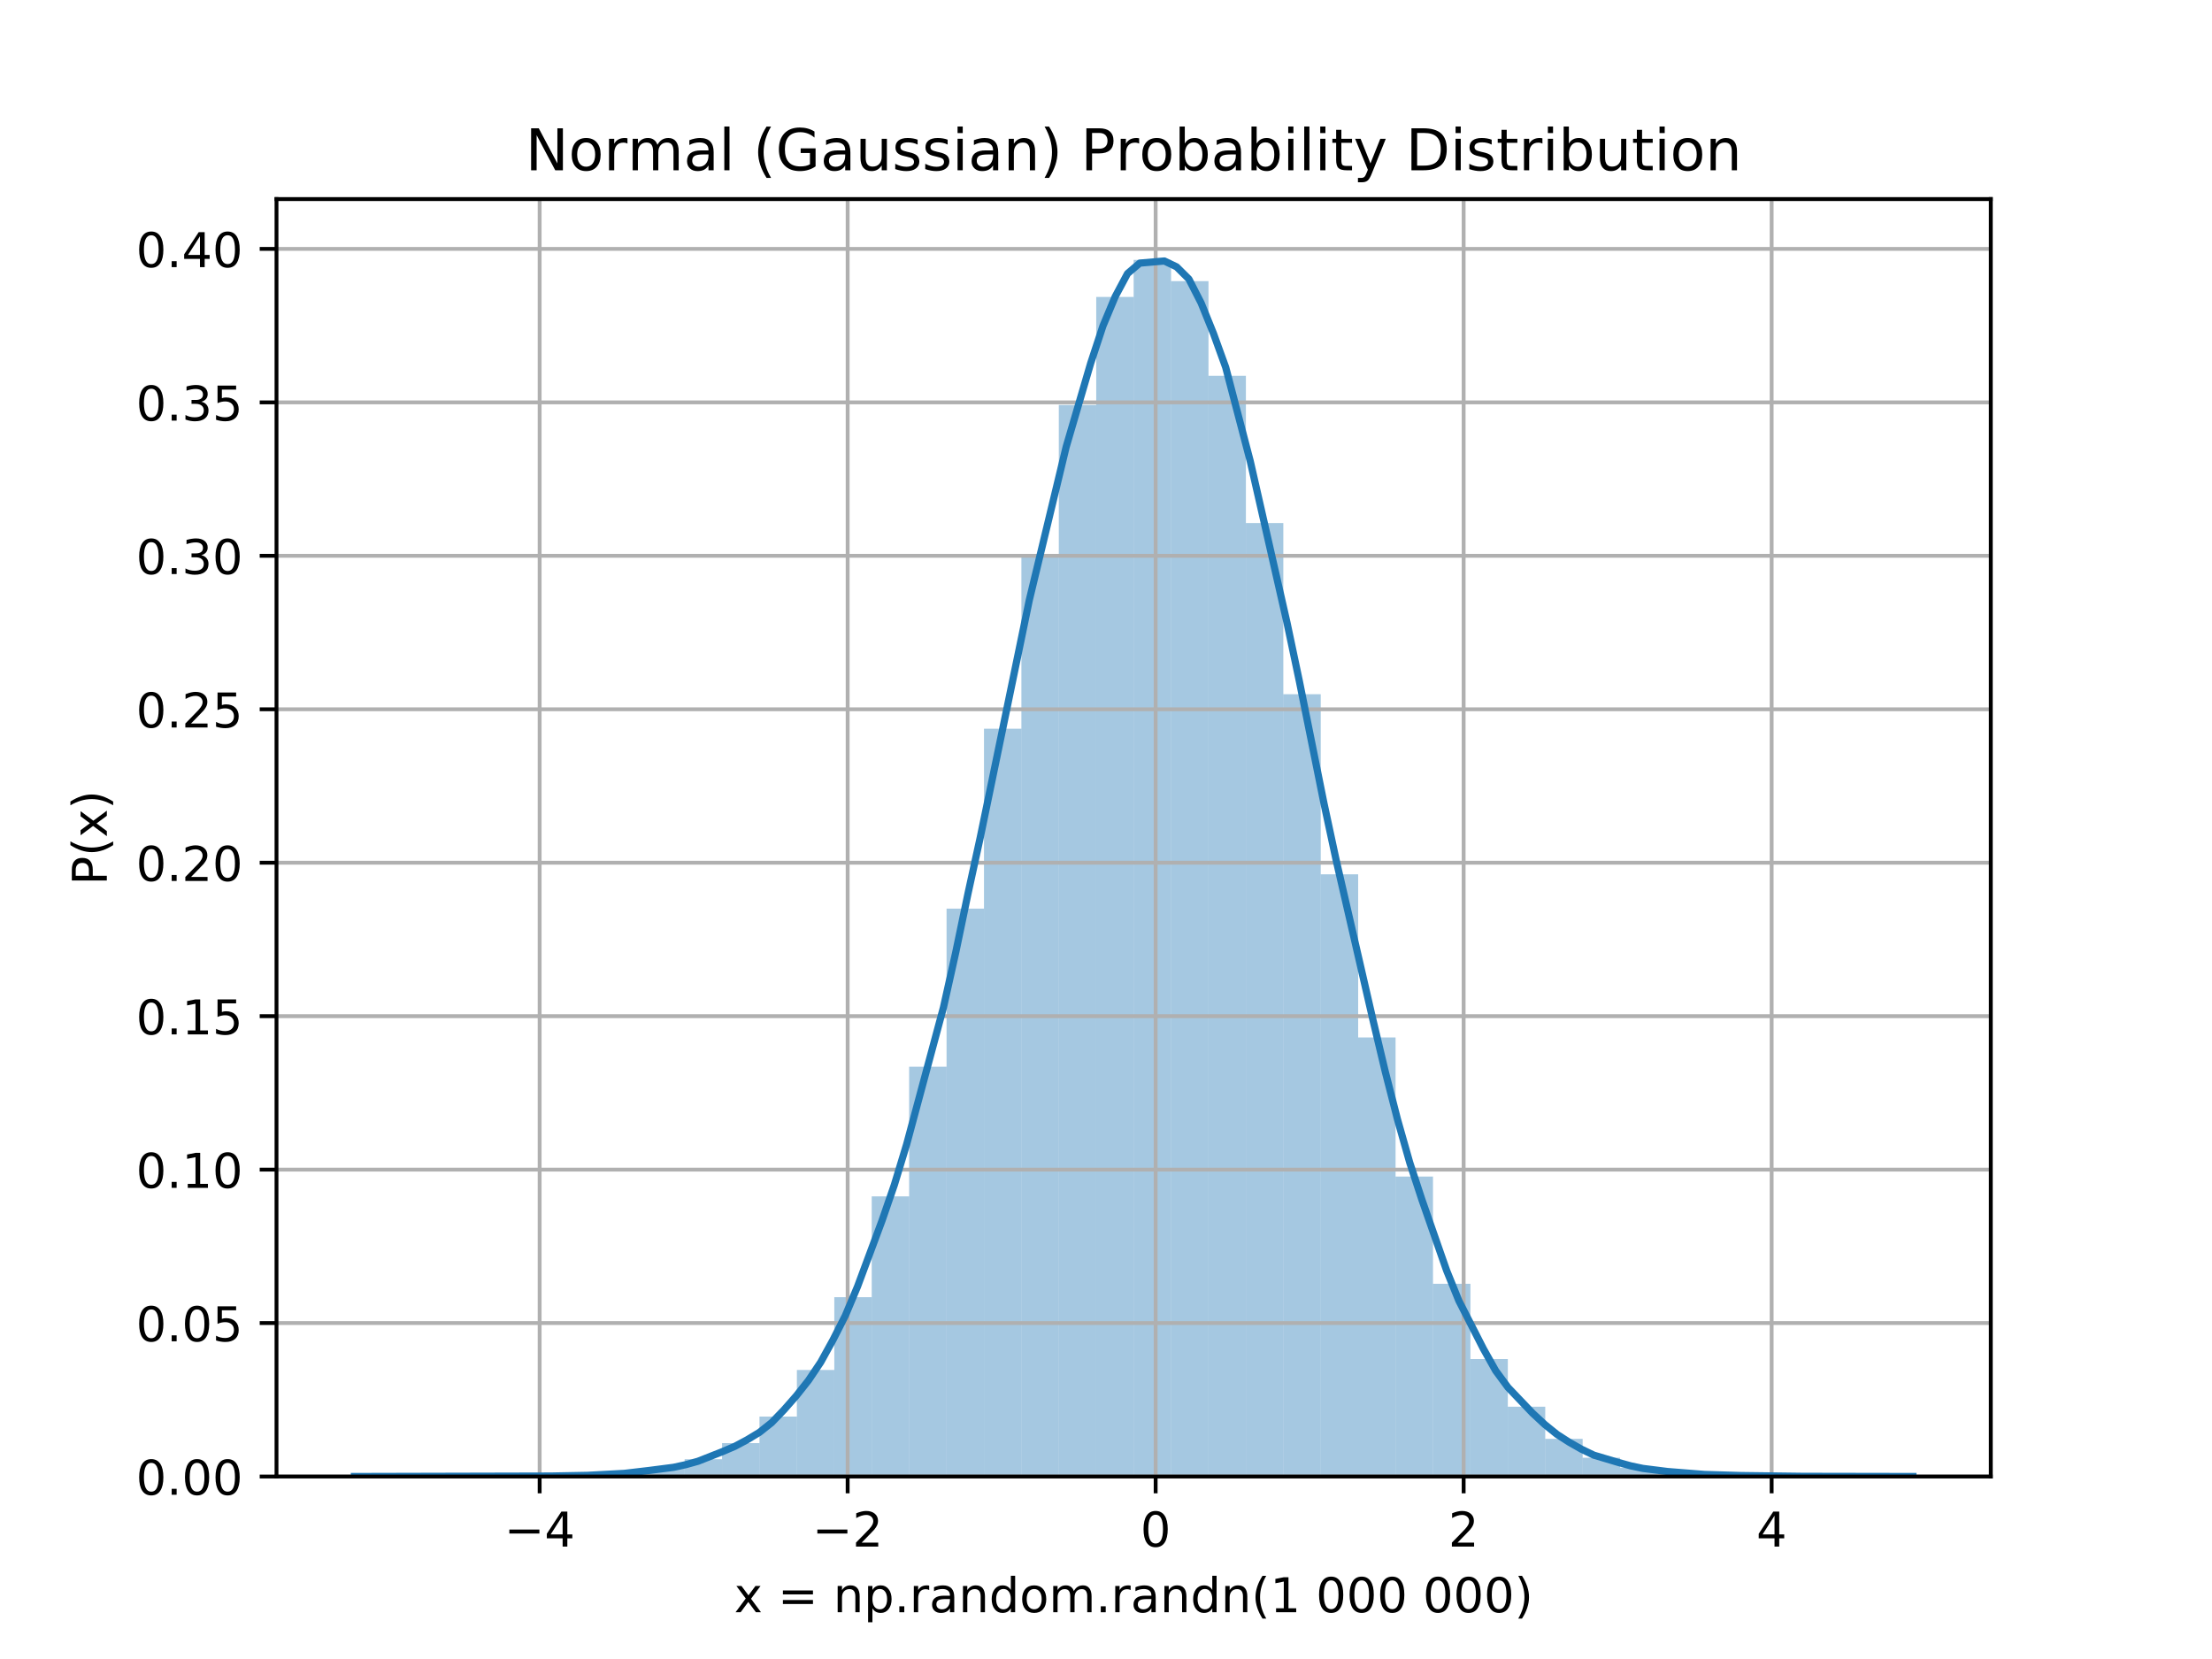 <?xml version="1.0" encoding="utf-8" standalone="no"?>
<!DOCTYPE svg PUBLIC "-//W3C//DTD SVG 1.1//EN"
  "http://www.w3.org/Graphics/SVG/1.1/DTD/svg11.dtd">
<!-- Created with matplotlib (https://matplotlib.org/) -->
<svg height="345.6pt" version="1.1" viewBox="0 0 460.8 345.6" width="460.8pt" xmlns="http://www.w3.org/2000/svg" xmlns:xlink="http://www.w3.org/1999/xlink">
 <defs>
  <style type="text/css">
*{stroke-linecap:butt;stroke-linejoin:round;}
  </style>
 </defs>
 <g id="figure_1">
  <g id="patch_1">
   <path d="M 0 345.6 
L 460.8 345.6 
L 460.8 0 
L 0 0 
z
" style="fill:#ffffff;"/>
  </g>
  <g id="axes_1">
   <g id="patch_2">
    <path d="M 57.6 307.584 
L 414.72 307.584 
L 414.72 41.472 
L 57.6 41.472 
z
" style="fill:#ffffff;"/>
   </g>
   <g id="patch_3">
    <path clip-path="url(#p554f17bb4f)" d="M 80.263 307.584 
L 88.058 307.584 
L 88.058 307.576 
L 80.263 307.576 
z
" style="fill:#1f77b4;opacity:0.4;"/>
   </g>
   <g id="patch_4">
    <path clip-path="url(#p554f17bb4f)" d="M 88.058 307.584 
L 95.853 307.584 
L 95.853 307.568 
L 88.058 307.568 
z
" style="fill:#1f77b4;opacity:0.4;"/>
   </g>
   <g id="patch_5">
    <path clip-path="url(#p554f17bb4f)" d="M 95.853 307.584 
L 103.648 307.584 
L 103.648 307.576 
L 95.853 307.576 
z
" style="fill:#1f77b4;opacity:0.4;"/>
   </g>
   <g id="patch_6">
    <path clip-path="url(#p554f17bb4f)" d="M 103.648 307.584 
L 111.442 307.584 
L 111.442 307.55 
L 103.648 307.55 
z
" style="fill:#1f77b4;opacity:0.4;"/>
   </g>
   <g id="patch_7">
    <path clip-path="url(#p554f17bb4f)" d="M 111.442 307.584 
L 119.237 307.584 
L 119.237 307.471 
L 111.442 307.471 
z
" style="fill:#1f77b4;opacity:0.4;"/>
   </g>
   <g id="patch_8">
    <path clip-path="url(#p554f17bb4f)" d="M 119.237 307.584 
L 127.032 307.584 
L 127.032 307.297 
L 119.237 307.297 
z
" style="fill:#1f77b4;opacity:0.4;"/>
   </g>
   <g id="patch_9">
    <path clip-path="url(#p554f17bb4f)" d="M 127.032 307.584 
L 134.827 307.584 
L 134.827 306.847 
L 127.032 306.847 
z
" style="fill:#1f77b4;opacity:0.4;"/>
   </g>
   <g id="patch_10">
    <path clip-path="url(#p554f17bb4f)" d="M 134.827 307.584 
L 142.622 307.584 
L 142.622 305.876 
L 134.827 305.876 
z
" style="fill:#1f77b4;opacity:0.4;"/>
   </g>
   <g id="patch_11">
    <path clip-path="url(#p554f17bb4f)" d="M 142.622 307.584 
L 150.417 307.584 
L 150.417 303.977 
L 142.622 303.977 
z
" style="fill:#1f77b4;opacity:0.4;"/>
   </g>
   <g id="patch_12">
    <path clip-path="url(#p554f17bb4f)" d="M 150.417 307.584 
L 158.212 307.584 
L 158.212 300.622 
L 150.417 300.622 
z
" style="fill:#1f77b4;opacity:0.4;"/>
   </g>
   <g id="patch_13">
    <path clip-path="url(#p554f17bb4f)" d="M 158.212 307.584 
L 166.006 307.584 
L 166.006 295.099 
L 158.212 295.099 
z
" style="fill:#1f77b4;opacity:0.4;"/>
   </g>
   <g id="patch_14">
    <path clip-path="url(#p554f17bb4f)" d="M 166.006 307.584 
L 173.801 307.584 
L 173.801 285.389 
L 166.006 285.389 
z
" style="fill:#1f77b4;opacity:0.4;"/>
   </g>
   <g id="patch_15">
    <path clip-path="url(#p554f17bb4f)" d="M 173.801 307.584 
L 181.596 307.584 
L 181.596 270.223 
L 173.801 270.223 
z
" style="fill:#1f77b4;opacity:0.4;"/>
   </g>
   <g id="patch_16">
    <path clip-path="url(#p554f17bb4f)" d="M 181.596 307.584 
L 189.391 307.584 
L 189.391 249.22 
L 181.596 249.22 
z
" style="fill:#1f77b4;opacity:0.4;"/>
   </g>
   <g id="patch_17">
    <path clip-path="url(#p554f17bb4f)" d="M 189.391 307.584 
L 197.186 307.584 
L 197.186 222.221 
L 189.391 222.221 
z
" style="fill:#1f77b4;opacity:0.4;"/>
   </g>
   <g id="patch_18">
    <path clip-path="url(#p554f17bb4f)" d="M 197.186 307.584 
L 204.981 307.584 
L 204.981 189.285 
L 197.186 189.285 
z
" style="fill:#1f77b4;opacity:0.4;"/>
   </g>
   <g id="patch_19">
    <path clip-path="url(#p554f17bb4f)" d="M 204.981 307.584 
L 212.775 307.584 
L 212.775 151.811 
L 204.981 151.811 
z
" style="fill:#1f77b4;opacity:0.4;"/>
   </g>
   <g id="patch_20">
    <path clip-path="url(#p554f17bb4f)" d="M 212.775 307.584 
L 220.57 307.584 
L 220.57 115.571 
L 212.775 115.571 
z
" style="fill:#1f77b4;opacity:0.4;"/>
   </g>
   <g id="patch_21">
    <path clip-path="url(#p554f17bb4f)" d="M 220.57 307.584 
L 228.365 307.584 
L 228.365 84.372 
L 220.57 84.372 
z
" style="fill:#1f77b4;opacity:0.4;"/>
   </g>
   <g id="patch_22">
    <path clip-path="url(#p554f17bb4f)" d="M 228.365 307.584 
L 236.16 307.584 
L 236.16 61.854 
L 228.365 61.854 
z
" style="fill:#1f77b4;opacity:0.4;"/>
   </g>
   <g id="patch_23">
    <path clip-path="url(#p554f17bb4f)" d="M 236.16 307.584 
L 243.955 307.584 
L 243.955 54.144 
L 236.16 54.144 
z
" style="fill:#1f77b4;opacity:0.4;"/>
   </g>
   <g id="patch_24">
    <path clip-path="url(#p554f17bb4f)" d="M 243.955 307.584 
L 251.75 307.584 
L 251.75 58.562 
L 243.955 58.562 
z
" style="fill:#1f77b4;opacity:0.4;"/>
   </g>
   <g id="patch_25">
    <path clip-path="url(#p554f17bb4f)" d="M 251.75 307.584 
L 259.545 307.584 
L 259.545 78.286 
L 251.75 78.286 
z
" style="fill:#1f77b4;opacity:0.4;"/>
   </g>
   <g id="patch_26">
    <path clip-path="url(#p554f17bb4f)" d="M 259.545 307.584 
L 267.339 307.584 
L 267.339 108.956 
L 259.545 108.956 
z
" style="fill:#1f77b4;opacity:0.4;"/>
   </g>
   <g id="patch_27">
    <path clip-path="url(#p554f17bb4f)" d="M 267.339 307.584 
L 275.134 307.584 
L 275.134 144.617 
L 267.339 144.617 
z
" style="fill:#1f77b4;opacity:0.4;"/>
   </g>
   <g id="patch_28">
    <path clip-path="url(#p554f17bb4f)" d="M 275.134 307.584 
L 282.929 307.584 
L 282.929 182.134 
L 275.134 182.134 
z
" style="fill:#1f77b4;opacity:0.4;"/>
   </g>
   <g id="patch_29">
    <path clip-path="url(#p554f17bb4f)" d="M 282.929 307.584 
L 290.724 307.584 
L 290.724 216.124 
L 282.929 216.124 
z
" style="fill:#1f77b4;opacity:0.4;"/>
   </g>
   <g id="patch_30">
    <path clip-path="url(#p554f17bb4f)" d="M 290.724 307.584 
L 298.519 307.584 
L 298.519 245.102 
L 290.724 245.102 
z
" style="fill:#1f77b4;opacity:0.4;"/>
   </g>
   <g id="patch_31">
    <path clip-path="url(#p554f17bb4f)" d="M 298.519 307.584 
L 306.314 307.584 
L 306.314 267.439 
L 298.519 267.439 
z
" style="fill:#1f77b4;opacity:0.4;"/>
   </g>
   <g id="patch_32">
    <path clip-path="url(#p554f17bb4f)" d="M 306.314 307.584 
L 314.108 307.584 
L 314.108 283.113 
L 306.314 283.113 
z
" style="fill:#1f77b4;opacity:0.4;"/>
   </g>
   <g id="patch_33">
    <path clip-path="url(#p554f17bb4f)" d="M 314.108 307.584 
L 321.903 307.584 
L 321.903 293.049 
L 314.108 293.049 
z
" style="fill:#1f77b4;opacity:0.4;"/>
   </g>
   <g id="patch_34">
    <path clip-path="url(#p554f17bb4f)" d="M 321.903 307.584 
L 329.698 307.584 
L 329.698 299.745 
L 321.903 299.745 
z
" style="fill:#1f77b4;opacity:0.4;"/>
   </g>
   <g id="patch_35">
    <path clip-path="url(#p554f17bb4f)" d="M 329.698 307.584 
L 337.493 307.584 
L 337.493 303.674 
L 329.698 303.674 
z
" style="fill:#1f77b4;opacity:0.4;"/>
   </g>
   <g id="patch_36">
    <path clip-path="url(#p554f17bb4f)" d="M 337.493 307.584 
L 345.288 307.584 
L 345.288 305.724 
L 337.493 305.724 
z
" style="fill:#1f77b4;opacity:0.4;"/>
   </g>
   <g id="patch_37">
    <path clip-path="url(#p554f17bb4f)" d="M 345.288 307.584 
L 353.083 307.584 
L 353.083 306.703 
L 345.288 306.703 
z
" style="fill:#1f77b4;opacity:0.4;"/>
   </g>
   <g id="patch_38">
    <path clip-path="url(#p554f17bb4f)" d="M 353.083 307.584 
L 360.878 307.584 
L 360.878 307.237 
L 353.083 307.237 
z
" style="fill:#1f77b4;opacity:0.4;"/>
   </g>
   <g id="patch_39">
    <path clip-path="url(#p554f17bb4f)" d="M 360.878 307.584 
L 368.672 307.584 
L 368.672 307.437 
L 360.878 307.437 
z
" style="fill:#1f77b4;opacity:0.4;"/>
   </g>
   <g id="patch_40">
    <path clip-path="url(#p554f17bb4f)" d="M 368.672 307.584 
L 376.467 307.584 
L 376.467 307.516 
L 368.672 307.516 
z
" style="fill:#1f77b4;opacity:0.4;"/>
   </g>
   <g id="patch_41">
    <path clip-path="url(#p554f17bb4f)" d="M 376.467 307.584 
L 384.262 307.584 
L 384.262 307.563 
L 376.467 307.563 
z
" style="fill:#1f77b4;opacity:0.4;"/>
   </g>
   <g id="patch_42">
    <path clip-path="url(#p554f17bb4f)" d="M 384.262 307.584 
L 392.057 307.584 
L 392.057 307.576 
L 384.262 307.576 
z
" style="fill:#1f77b4;opacity:0.4;"/>
   </g>
   <g id="matplotlib.axis_1">
    <g id="xtick_1">
     <g id="line2d_1">
      <path clip-path="url(#p554f17bb4f)" d="M 112.418 307.584 
L 112.418 41.472 
" style="fill:none;stroke:#b0b0b0;stroke-linecap:square;stroke-width:0.8;"/>
     </g>
     <g id="line2d_2">
      <defs>
       <path d="M 0 0 
L 0 3.5 
" id="mfc4c62edf6" style="stroke:#000000;stroke-width:0.8;"/>
      </defs>
      <g>
       <use style="stroke:#000000;stroke-width:0.8;" x="112.418" xlink:href="#mfc4c62edf6" y="307.584"/>
      </g>
     </g>
     <g id="text_1">
      <!-- −4 -->
      <defs>
       <path d="M 10.594 35.5 
L 73.188 35.5 
L 73.188 27.203 
L 10.594 27.203 
z
" id="DejaVuSans-8722"/>
       <path d="M 37.797 64.312 
L 12.891 25.391 
L 37.797 25.391 
z
M 35.203 72.906 
L 47.609 72.906 
L 47.609 25.391 
L 58.016 25.391 
L 58.016 17.188 
L 47.609 17.188 
L 47.609 0 
L 37.797 0 
L 37.797 17.188 
L 4.891 17.188 
L 4.891 26.703 
z
" id="DejaVuSans-52"/>
      </defs>
      <g transform="translate(105.047 322.182)scale(0.1 -0.1)">
       <use xlink:href="#DejaVuSans-8722"/>
       <use x="83.789" xlink:href="#DejaVuSans-52"/>
      </g>
     </g>
    </g>
    <g id="xtick_2">
     <g id="line2d_3">
      <path clip-path="url(#p554f17bb4f)" d="M 176.58 307.584 
L 176.58 41.472 
" style="fill:none;stroke:#b0b0b0;stroke-linecap:square;stroke-width:0.8;"/>
     </g>
     <g id="line2d_4">
      <g>
       <use style="stroke:#000000;stroke-width:0.8;" x="176.58" xlink:href="#mfc4c62edf6" y="307.584"/>
      </g>
     </g>
     <g id="text_2">
      <!-- −2 -->
      <defs>
       <path d="M 19.188 8.297 
L 53.609 8.297 
L 53.609 0 
L 7.328 0 
L 7.328 8.297 
Q 12.938 14.109 22.625 23.891 
Q 32.328 33.688 34.812 36.531 
Q 39.547 41.844 41.422 45.531 
Q 43.312 49.219 43.312 52.781 
Q 43.312 58.594 39.234 62.25 
Q 35.156 65.922 28.609 65.922 
Q 23.969 65.922 18.812 64.312 
Q 13.672 62.703 7.812 59.422 
L 7.812 69.391 
Q 13.766 71.781 18.938 73 
Q 24.125 74.219 28.422 74.219 
Q 39.75 74.219 46.484 68.547 
Q 53.219 62.891 53.219 53.422 
Q 53.219 48.922 51.531 44.891 
Q 49.859 40.875 45.406 35.406 
Q 44.188 33.984 37.641 27.219 
Q 31.109 20.453 19.188 8.297 
z
" id="DejaVuSans-50"/>
      </defs>
      <g transform="translate(169.209 322.182)scale(0.1 -0.1)">
       <use xlink:href="#DejaVuSans-8722"/>
       <use x="83.789" xlink:href="#DejaVuSans-50"/>
      </g>
     </g>
    </g>
    <g id="xtick_3">
     <g id="line2d_5">
      <path clip-path="url(#p554f17bb4f)" d="M 240.742 307.584 
L 240.742 41.472 
" style="fill:none;stroke:#b0b0b0;stroke-linecap:square;stroke-width:0.8;"/>
     </g>
     <g id="line2d_6">
      <g>
       <use style="stroke:#000000;stroke-width:0.8;" x="240.742" xlink:href="#mfc4c62edf6" y="307.584"/>
      </g>
     </g>
     <g id="text_3">
      <!-- 0 -->
      <defs>
       <path d="M 31.781 66.406 
Q 24.172 66.406 20.328 58.906 
Q 16.5 51.422 16.5 36.375 
Q 16.5 21.391 20.328 13.891 
Q 24.172 6.391 31.781 6.391 
Q 39.453 6.391 43.281 13.891 
Q 47.125 21.391 47.125 36.375 
Q 47.125 51.422 43.281 58.906 
Q 39.453 66.406 31.781 66.406 
z
M 31.781 74.219 
Q 44.047 74.219 50.516 64.516 
Q 56.984 54.828 56.984 36.375 
Q 56.984 17.969 50.516 8.266 
Q 44.047 -1.422 31.781 -1.422 
Q 19.531 -1.422 13.062 8.266 
Q 6.594 17.969 6.594 36.375 
Q 6.594 54.828 13.062 64.516 
Q 19.531 74.219 31.781 74.219 
z
" id="DejaVuSans-48"/>
      </defs>
      <g transform="translate(237.561 322.182)scale(0.1 -0.1)">
       <use xlink:href="#DejaVuSans-48"/>
      </g>
     </g>
    </g>
    <g id="xtick_4">
     <g id="line2d_7">
      <path clip-path="url(#p554f17bb4f)" d="M 304.904 307.584 
L 304.904 41.472 
" style="fill:none;stroke:#b0b0b0;stroke-linecap:square;stroke-width:0.8;"/>
     </g>
     <g id="line2d_8">
      <g>
       <use style="stroke:#000000;stroke-width:0.8;" x="304.904" xlink:href="#mfc4c62edf6" y="307.584"/>
      </g>
     </g>
     <g id="text_4">
      <!-- 2 -->
      <g transform="translate(301.722 322.182)scale(0.1 -0.1)">
       <use xlink:href="#DejaVuSans-50"/>
      </g>
     </g>
    </g>
    <g id="xtick_5">
     <g id="line2d_9">
      <path clip-path="url(#p554f17bb4f)" d="M 369.066 307.584 
L 369.066 41.472 
" style="fill:none;stroke:#b0b0b0;stroke-linecap:square;stroke-width:0.8;"/>
     </g>
     <g id="line2d_10">
      <g>
       <use style="stroke:#000000;stroke-width:0.8;" x="369.066" xlink:href="#mfc4c62edf6" y="307.584"/>
      </g>
     </g>
     <g id="text_5">
      <!-- 4 -->
      <g transform="translate(365.884 322.182)scale(0.1 -0.1)">
       <use xlink:href="#DejaVuSans-52"/>
      </g>
     </g>
    </g>
    <g id="text_6">
     <!-- x = np.random.randn(1 000 000) -->
     <defs>
      <path d="M 54.891 54.688 
L 35.109 28.078 
L 55.906 0 
L 45.312 0 
L 29.391 21.484 
L 13.484 0 
L 2.875 0 
L 24.125 28.609 
L 4.688 54.688 
L 15.281 54.688 
L 29.781 35.203 
L 44.281 54.688 
z
" id="DejaVuSans-120"/>
      <path id="DejaVuSans-32"/>
      <path d="M 10.594 45.406 
L 73.188 45.406 
L 73.188 37.203 
L 10.594 37.203 
z
M 10.594 25.484 
L 73.188 25.484 
L 73.188 17.188 
L 10.594 17.188 
z
" id="DejaVuSans-61"/>
      <path d="M 54.891 33.016 
L 54.891 0 
L 45.906 0 
L 45.906 32.719 
Q 45.906 40.484 42.875 44.328 
Q 39.844 48.188 33.797 48.188 
Q 26.516 48.188 22.312 43.547 
Q 18.109 38.922 18.109 30.906 
L 18.109 0 
L 9.078 0 
L 9.078 54.688 
L 18.109 54.688 
L 18.109 46.188 
Q 21.344 51.125 25.703 53.562 
Q 30.078 56 35.797 56 
Q 45.219 56 50.047 50.172 
Q 54.891 44.344 54.891 33.016 
z
" id="DejaVuSans-110"/>
      <path d="M 18.109 8.203 
L 18.109 -20.797 
L 9.078 -20.797 
L 9.078 54.688 
L 18.109 54.688 
L 18.109 46.391 
Q 20.953 51.266 25.266 53.625 
Q 29.594 56 35.594 56 
Q 45.562 56 51.781 48.094 
Q 58.016 40.188 58.016 27.297 
Q 58.016 14.406 51.781 6.484 
Q 45.562 -1.422 35.594 -1.422 
Q 29.594 -1.422 25.266 0.953 
Q 20.953 3.328 18.109 8.203 
z
M 48.688 27.297 
Q 48.688 37.203 44.609 42.844 
Q 40.531 48.484 33.406 48.484 
Q 26.266 48.484 22.188 42.844 
Q 18.109 37.203 18.109 27.297 
Q 18.109 17.391 22.188 11.75 
Q 26.266 6.109 33.406 6.109 
Q 40.531 6.109 44.609 11.75 
Q 48.688 17.391 48.688 27.297 
z
" id="DejaVuSans-112"/>
      <path d="M 10.688 12.406 
L 21 12.406 
L 21 0 
L 10.688 0 
z
" id="DejaVuSans-46"/>
      <path d="M 41.109 46.297 
Q 39.594 47.172 37.812 47.578 
Q 36.031 48 33.891 48 
Q 26.266 48 22.188 43.047 
Q 18.109 38.094 18.109 28.812 
L 18.109 0 
L 9.078 0 
L 9.078 54.688 
L 18.109 54.688 
L 18.109 46.188 
Q 20.953 51.172 25.484 53.578 
Q 30.031 56 36.531 56 
Q 37.453 56 38.578 55.875 
Q 39.703 55.766 41.062 55.516 
z
" id="DejaVuSans-114"/>
      <path d="M 34.281 27.484 
Q 23.391 27.484 19.188 25 
Q 14.984 22.516 14.984 16.5 
Q 14.984 11.719 18.141 8.906 
Q 21.297 6.109 26.703 6.109 
Q 34.188 6.109 38.703 11.406 
Q 43.219 16.703 43.219 25.484 
L 43.219 27.484 
z
M 52.203 31.203 
L 52.203 0 
L 43.219 0 
L 43.219 8.297 
Q 40.141 3.328 35.547 0.953 
Q 30.953 -1.422 24.312 -1.422 
Q 15.922 -1.422 10.953 3.297 
Q 6 8.016 6 15.922 
Q 6 25.141 12.172 29.828 
Q 18.359 34.516 30.609 34.516 
L 43.219 34.516 
L 43.219 35.406 
Q 43.219 41.609 39.141 45 
Q 35.062 48.391 27.688 48.391 
Q 23 48.391 18.547 47.266 
Q 14.109 46.141 10.016 43.891 
L 10.016 52.203 
Q 14.938 54.109 19.578 55.047 
Q 24.219 56 28.609 56 
Q 40.484 56 46.344 49.844 
Q 52.203 43.703 52.203 31.203 
z
" id="DejaVuSans-97"/>
      <path d="M 45.406 46.391 
L 45.406 75.984 
L 54.391 75.984 
L 54.391 0 
L 45.406 0 
L 45.406 8.203 
Q 42.578 3.328 38.25 0.953 
Q 33.938 -1.422 27.875 -1.422 
Q 17.969 -1.422 11.734 6.484 
Q 5.516 14.406 5.516 27.297 
Q 5.516 40.188 11.734 48.094 
Q 17.969 56 27.875 56 
Q 33.938 56 38.25 53.625 
Q 42.578 51.266 45.406 46.391 
z
M 14.797 27.297 
Q 14.797 17.391 18.875 11.75 
Q 22.953 6.109 30.078 6.109 
Q 37.203 6.109 41.297 11.75 
Q 45.406 17.391 45.406 27.297 
Q 45.406 37.203 41.297 42.844 
Q 37.203 48.484 30.078 48.484 
Q 22.953 48.484 18.875 42.844 
Q 14.797 37.203 14.797 27.297 
z
" id="DejaVuSans-100"/>
      <path d="M 30.609 48.391 
Q 23.391 48.391 19.188 42.75 
Q 14.984 37.109 14.984 27.297 
Q 14.984 17.484 19.156 11.844 
Q 23.344 6.203 30.609 6.203 
Q 37.797 6.203 41.984 11.859 
Q 46.188 17.531 46.188 27.297 
Q 46.188 37.016 41.984 42.703 
Q 37.797 48.391 30.609 48.391 
z
M 30.609 56 
Q 42.328 56 49.016 48.375 
Q 55.719 40.766 55.719 27.297 
Q 55.719 13.875 49.016 6.219 
Q 42.328 -1.422 30.609 -1.422 
Q 18.844 -1.422 12.172 6.219 
Q 5.516 13.875 5.516 27.297 
Q 5.516 40.766 12.172 48.375 
Q 18.844 56 30.609 56 
z
" id="DejaVuSans-111"/>
      <path d="M 52 44.188 
Q 55.375 50.25 60.062 53.125 
Q 64.75 56 71.094 56 
Q 79.641 56 84.281 50.016 
Q 88.922 44.047 88.922 33.016 
L 88.922 0 
L 79.891 0 
L 79.891 32.719 
Q 79.891 40.578 77.094 44.375 
Q 74.312 48.188 68.609 48.188 
Q 61.625 48.188 57.562 43.547 
Q 53.516 38.922 53.516 30.906 
L 53.516 0 
L 44.484 0 
L 44.484 32.719 
Q 44.484 40.625 41.703 44.406 
Q 38.922 48.188 33.109 48.188 
Q 26.219 48.188 22.156 43.531 
Q 18.109 38.875 18.109 30.906 
L 18.109 0 
L 9.078 0 
L 9.078 54.688 
L 18.109 54.688 
L 18.109 46.188 
Q 21.188 51.219 25.484 53.609 
Q 29.781 56 35.688 56 
Q 41.656 56 45.828 52.969 
Q 50 49.953 52 44.188 
z
" id="DejaVuSans-109"/>
      <path d="M 31 75.875 
Q 24.469 64.656 21.281 53.656 
Q 18.109 42.672 18.109 31.391 
Q 18.109 20.125 21.312 9.062 
Q 24.516 -2 31 -13.188 
L 23.188 -13.188 
Q 15.875 -1.703 12.234 9.375 
Q 8.594 20.453 8.594 31.391 
Q 8.594 42.281 12.203 53.312 
Q 15.828 64.359 23.188 75.875 
z
" id="DejaVuSans-40"/>
      <path d="M 12.406 8.297 
L 28.516 8.297 
L 28.516 63.922 
L 10.984 60.406 
L 10.984 69.391 
L 28.422 72.906 
L 38.281 72.906 
L 38.281 8.297 
L 54.391 8.297 
L 54.391 0 
L 12.406 0 
z
" id="DejaVuSans-49"/>
      <path d="M 8.016 75.875 
L 15.828 75.875 
Q 23.141 64.359 26.781 53.312 
Q 30.422 42.281 30.422 31.391 
Q 30.422 20.453 26.781 9.375 
Q 23.141 -1.703 15.828 -13.188 
L 8.016 -13.188 
Q 14.5 -2 17.703 9.062 
Q 20.906 20.125 20.906 31.391 
Q 20.906 42.672 17.703 53.656 
Q 14.5 64.656 8.016 75.875 
z
" id="DejaVuSans-41"/>
     </defs>
     <g transform="translate(152.94 335.861)scale(0.1 -0.1)">
      <use xlink:href="#DejaVuSans-120"/>
      <use x="59.18" xlink:href="#DejaVuSans-32"/>
      <use x="90.967" xlink:href="#DejaVuSans-61"/>
      <use x="174.756" xlink:href="#DejaVuSans-32"/>
      <use x="206.543" xlink:href="#DejaVuSans-110"/>
      <use x="269.922" xlink:href="#DejaVuSans-112"/>
      <use x="333.398" xlink:href="#DejaVuSans-46"/>
      <use x="365.186" xlink:href="#DejaVuSans-114"/>
      <use x="406.299" xlink:href="#DejaVuSans-97"/>
      <use x="467.578" xlink:href="#DejaVuSans-110"/>
      <use x="530.957" xlink:href="#DejaVuSans-100"/>
      <use x="594.434" xlink:href="#DejaVuSans-111"/>
      <use x="655.615" xlink:href="#DejaVuSans-109"/>
      <use x="753.027" xlink:href="#DejaVuSans-46"/>
      <use x="784.814" xlink:href="#DejaVuSans-114"/>
      <use x="825.928" xlink:href="#DejaVuSans-97"/>
      <use x="887.207" xlink:href="#DejaVuSans-110"/>
      <use x="950.586" xlink:href="#DejaVuSans-100"/>
      <use x="1014.062" xlink:href="#DejaVuSans-110"/>
      <use x="1077.441" xlink:href="#DejaVuSans-40"/>
      <use x="1116.455" xlink:href="#DejaVuSans-49"/>
      <use x="1180.078" xlink:href="#DejaVuSans-32"/>
      <use x="1211.865" xlink:href="#DejaVuSans-48"/>
      <use x="1275.488" xlink:href="#DejaVuSans-48"/>
      <use x="1339.111" xlink:href="#DejaVuSans-48"/>
      <use x="1402.734" xlink:href="#DejaVuSans-32"/>
      <use x="1434.521" xlink:href="#DejaVuSans-48"/>
      <use x="1498.145" xlink:href="#DejaVuSans-48"/>
      <use x="1561.768" xlink:href="#DejaVuSans-48"/>
      <use x="1625.391" xlink:href="#DejaVuSans-41"/>
     </g>
    </g>
   </g>
   <g id="matplotlib.axis_2">
    <g id="ytick_1">
     <g id="line2d_11">
      <path clip-path="url(#p554f17bb4f)" d="M 57.6 307.584 
L 414.72 307.584 
" style="fill:none;stroke:#b0b0b0;stroke-linecap:square;stroke-width:0.8;"/>
     </g>
     <g id="line2d_12">
      <defs>
       <path d="M 0 0 
L -3.5 0 
" id="md5e6f8fbb3" style="stroke:#000000;stroke-width:0.8;"/>
      </defs>
      <g>
       <use style="stroke:#000000;stroke-width:0.8;" x="57.6" xlink:href="#md5e6f8fbb3" y="307.584"/>
      </g>
     </g>
     <g id="text_7">
      <!-- 0.00 -->
      <g transform="translate(28.334 311.383)scale(0.1 -0.1)">
       <use xlink:href="#DejaVuSans-48"/>
       <use x="63.623" xlink:href="#DejaVuSans-46"/>
       <use x="95.41" xlink:href="#DejaVuSans-48"/>
       <use x="159.033" xlink:href="#DejaVuSans-48"/>
      </g>
     </g>
    </g>
    <g id="ytick_2">
     <g id="line2d_13">
      <path clip-path="url(#p554f17bb4f)" d="M 57.6 275.618 
L 414.72 275.618 
" style="fill:none;stroke:#b0b0b0;stroke-linecap:square;stroke-width:0.8;"/>
     </g>
     <g id="line2d_14">
      <g>
       <use style="stroke:#000000;stroke-width:0.8;" x="57.6" xlink:href="#md5e6f8fbb3" y="275.618"/>
      </g>
     </g>
     <g id="text_8">
      <!-- 0.05 -->
      <defs>
       <path d="M 10.797 72.906 
L 49.516 72.906 
L 49.516 64.594 
L 19.828 64.594 
L 19.828 46.734 
Q 21.969 47.469 24.109 47.828 
Q 26.266 48.188 28.422 48.188 
Q 40.625 48.188 47.75 41.5 
Q 54.891 34.812 54.891 23.391 
Q 54.891 11.625 47.562 5.094 
Q 40.234 -1.422 26.906 -1.422 
Q 22.312 -1.422 17.547 -0.641 
Q 12.797 0.141 7.719 1.703 
L 7.719 11.625 
Q 12.109 9.234 16.797 8.062 
Q 21.484 6.891 26.703 6.891 
Q 35.156 6.891 40.078 11.328 
Q 45.016 15.766 45.016 23.391 
Q 45.016 31 40.078 35.438 
Q 35.156 39.891 26.703 39.891 
Q 22.75 39.891 18.812 39.016 
Q 14.891 38.141 10.797 36.281 
z
" id="DejaVuSans-53"/>
      </defs>
      <g transform="translate(28.334 279.417)scale(0.1 -0.1)">
       <use xlink:href="#DejaVuSans-48"/>
       <use x="63.623" xlink:href="#DejaVuSans-46"/>
       <use x="95.41" xlink:href="#DejaVuSans-48"/>
       <use x="159.033" xlink:href="#DejaVuSans-53"/>
      </g>
     </g>
    </g>
    <g id="ytick_3">
     <g id="line2d_15">
      <path clip-path="url(#p554f17bb4f)" d="M 57.6 243.651 
L 414.72 243.651 
" style="fill:none;stroke:#b0b0b0;stroke-linecap:square;stroke-width:0.8;"/>
     </g>
     <g id="line2d_16">
      <g>
       <use style="stroke:#000000;stroke-width:0.8;" x="57.6" xlink:href="#md5e6f8fbb3" y="243.651"/>
      </g>
     </g>
     <g id="text_9">
      <!-- 0.10 -->
      <g transform="translate(28.334 247.451)scale(0.1 -0.1)">
       <use xlink:href="#DejaVuSans-48"/>
       <use x="63.623" xlink:href="#DejaVuSans-46"/>
       <use x="95.41" xlink:href="#DejaVuSans-49"/>
       <use x="159.033" xlink:href="#DejaVuSans-48"/>
      </g>
     </g>
    </g>
    <g id="ytick_4">
     <g id="line2d_17">
      <path clip-path="url(#p554f17bb4f)" d="M 57.6 211.685 
L 414.72 211.685 
" style="fill:none;stroke:#b0b0b0;stroke-linecap:square;stroke-width:0.8;"/>
     </g>
     <g id="line2d_18">
      <g>
       <use style="stroke:#000000;stroke-width:0.8;" x="57.6" xlink:href="#md5e6f8fbb3" y="211.685"/>
      </g>
     </g>
     <g id="text_10">
      <!-- 0.15 -->
      <g transform="translate(28.334 215.484)scale(0.1 -0.1)">
       <use xlink:href="#DejaVuSans-48"/>
       <use x="63.623" xlink:href="#DejaVuSans-46"/>
       <use x="95.41" xlink:href="#DejaVuSans-49"/>
       <use x="159.033" xlink:href="#DejaVuSans-53"/>
      </g>
     </g>
    </g>
    <g id="ytick_5">
     <g id="line2d_19">
      <path clip-path="url(#p554f17bb4f)" d="M 57.6 179.719 
L 414.72 179.719 
" style="fill:none;stroke:#b0b0b0;stroke-linecap:square;stroke-width:0.8;"/>
     </g>
     <g id="line2d_20">
      <g>
       <use style="stroke:#000000;stroke-width:0.8;" x="57.6" xlink:href="#md5e6f8fbb3" y="179.719"/>
      </g>
     </g>
     <g id="text_11">
      <!-- 0.20 -->
      <g transform="translate(28.334 183.518)scale(0.1 -0.1)">
       <use xlink:href="#DejaVuSans-48"/>
       <use x="63.623" xlink:href="#DejaVuSans-46"/>
       <use x="95.41" xlink:href="#DejaVuSans-50"/>
       <use x="159.033" xlink:href="#DejaVuSans-48"/>
      </g>
     </g>
    </g>
    <g id="ytick_6">
     <g id="line2d_21">
      <path clip-path="url(#p554f17bb4f)" d="M 57.6 147.752 
L 414.72 147.752 
" style="fill:none;stroke:#b0b0b0;stroke-linecap:square;stroke-width:0.8;"/>
     </g>
     <g id="line2d_22">
      <g>
       <use style="stroke:#000000;stroke-width:0.8;" x="57.6" xlink:href="#md5e6f8fbb3" y="147.752"/>
      </g>
     </g>
     <g id="text_12">
      <!-- 0.25 -->
      <g transform="translate(28.334 151.551)scale(0.1 -0.1)">
       <use xlink:href="#DejaVuSans-48"/>
       <use x="63.623" xlink:href="#DejaVuSans-46"/>
       <use x="95.41" xlink:href="#DejaVuSans-50"/>
       <use x="159.033" xlink:href="#DejaVuSans-53"/>
      </g>
     </g>
    </g>
    <g id="ytick_7">
     <g id="line2d_23">
      <path clip-path="url(#p554f17bb4f)" d="M 57.6 115.786 
L 414.72 115.786 
" style="fill:none;stroke:#b0b0b0;stroke-linecap:square;stroke-width:0.8;"/>
     </g>
     <g id="line2d_24">
      <g>
       <use style="stroke:#000000;stroke-width:0.8;" x="57.6" xlink:href="#md5e6f8fbb3" y="115.786"/>
      </g>
     </g>
     <g id="text_13">
      <!-- 0.30 -->
      <defs>
       <path d="M 40.578 39.312 
Q 47.656 37.797 51.625 33 
Q 55.609 28.219 55.609 21.188 
Q 55.609 10.406 48.188 4.484 
Q 40.766 -1.422 27.094 -1.422 
Q 22.516 -1.422 17.656 -0.516 
Q 12.797 0.391 7.625 2.203 
L 7.625 11.719 
Q 11.719 9.328 16.594 8.109 
Q 21.484 6.891 26.812 6.891 
Q 36.078 6.891 40.938 10.547 
Q 45.797 14.203 45.797 21.188 
Q 45.797 27.641 41.281 31.266 
Q 36.766 34.906 28.719 34.906 
L 20.219 34.906 
L 20.219 43.016 
L 29.109 43.016 
Q 36.375 43.016 40.234 45.922 
Q 44.094 48.828 44.094 54.297 
Q 44.094 59.906 40.109 62.906 
Q 36.141 65.922 28.719 65.922 
Q 24.656 65.922 20.016 65.031 
Q 15.375 64.156 9.812 62.312 
L 9.812 71.094 
Q 15.438 72.656 20.344 73.438 
Q 25.25 74.219 29.594 74.219 
Q 40.828 74.219 47.359 69.109 
Q 53.906 64.016 53.906 55.328 
Q 53.906 49.266 50.438 45.094 
Q 46.969 40.922 40.578 39.312 
z
" id="DejaVuSans-51"/>
      </defs>
      <g transform="translate(28.334 119.585)scale(0.1 -0.1)">
       <use xlink:href="#DejaVuSans-48"/>
       <use x="63.623" xlink:href="#DejaVuSans-46"/>
       <use x="95.41" xlink:href="#DejaVuSans-51"/>
       <use x="159.033" xlink:href="#DejaVuSans-48"/>
      </g>
     </g>
    </g>
    <g id="ytick_8">
     <g id="line2d_25">
      <path clip-path="url(#p554f17bb4f)" d="M 57.6 83.82 
L 414.72 83.82 
" style="fill:none;stroke:#b0b0b0;stroke-linecap:square;stroke-width:0.8;"/>
     </g>
     <g id="line2d_26">
      <g>
       <use style="stroke:#000000;stroke-width:0.8;" x="57.6" xlink:href="#md5e6f8fbb3" y="83.82"/>
      </g>
     </g>
     <g id="text_14">
      <!-- 0.35 -->
      <g transform="translate(28.334 87.619)scale(0.1 -0.1)">
       <use xlink:href="#DejaVuSans-48"/>
       <use x="63.623" xlink:href="#DejaVuSans-46"/>
       <use x="95.41" xlink:href="#DejaVuSans-51"/>
       <use x="159.033" xlink:href="#DejaVuSans-53"/>
      </g>
     </g>
    </g>
    <g id="ytick_9">
     <g id="line2d_27">
      <path clip-path="url(#p554f17bb4f)" d="M 57.6 51.853 
L 414.72 51.853 
" style="fill:none;stroke:#b0b0b0;stroke-linecap:square;stroke-width:0.8;"/>
     </g>
     <g id="line2d_28">
      <g>
       <use style="stroke:#000000;stroke-width:0.8;" x="57.6" xlink:href="#md5e6f8fbb3" y="51.853"/>
      </g>
     </g>
     <g id="text_15">
      <!-- 0.40 -->
      <g transform="translate(28.334 55.652)scale(0.1 -0.1)">
       <use xlink:href="#DejaVuSans-48"/>
       <use x="63.623" xlink:href="#DejaVuSans-46"/>
       <use x="95.41" xlink:href="#DejaVuSans-52"/>
       <use x="159.033" xlink:href="#DejaVuSans-48"/>
      </g>
     </g>
    </g>
    <g id="text_16">
     <!-- P(x) -->
     <defs>
      <path d="M 19.672 64.797 
L 19.672 37.406 
L 32.078 37.406 
Q 38.969 37.406 42.719 40.969 
Q 46.484 44.531 46.484 51.125 
Q 46.484 57.672 42.719 61.234 
Q 38.969 64.797 32.078 64.797 
z
M 9.812 72.906 
L 32.078 72.906 
Q 44.344 72.906 50.609 67.359 
Q 56.891 61.812 56.891 51.125 
Q 56.891 40.328 50.609 34.812 
Q 44.344 29.297 32.078 29.297 
L 19.672 29.297 
L 19.672 0 
L 9.812 0 
z
" id="DejaVuSans-80"/>
     </defs>
     <g transform="translate(22.255 184.404)rotate(-90)scale(0.1 -0.1)">
      <use xlink:href="#DejaVuSans-80"/>
      <use x="60.303" xlink:href="#DejaVuSans-40"/>
      <use x="99.316" xlink:href="#DejaVuSans-120"/>
      <use x="158.496" xlink:href="#DejaVuSans-41"/>
     </g>
    </g>
   </g>
   <g id="line2d_29">
    <path clip-path="url(#p554f17bb4f)" d="M 73.833 307.584 
L 114.734 307.486 
L 122.403 307.339 
L 130.072 306.929 
L 135.185 306.329 
L 140.297 305.672 
L 142.854 305.12 
L 145.41 304.405 
L 150.523 302.392 
L 153.079 301.303 
L 155.635 299.938 
L 158.192 298.391 
L 160.748 296.363 
L 163.304 293.71 
L 165.861 290.801 
L 168.417 287.571 
L 170.973 283.765 
L 173.53 279.126 
L 176.086 274.091 
L 178.642 268 
L 183.755 254.245 
L 186.311 246.824 
L 188.868 238.387 
L 196.537 209.872 
L 199.093 198.416 
L 201.649 186.153 
L 204.206 174.444 
L 214.431 124.968 
L 222.1 93.107 
L 227.213 75.654 
L 229.769 67.894 
L 232.325 61.774 
L 234.882 56.99 
L 237.438 54.81 
L 242.551 54.369 
L 245.107 55.59 
L 247.664 58.129 
L 250.22 63.128 
L 252.776 69.444 
L 255.333 76.513 
L 260.445 96.05 
L 268.114 129.753 
L 270.671 141.866 
L 275.783 167.245 
L 278.34 179.159 
L 286.009 212.467 
L 288.565 223.202 
L 291.121 233.184 
L 293.678 242.202 
L 296.234 249.989 
L 301.347 264.643 
L 303.903 270.962 
L 309.016 280.976 
L 311.572 285.535 
L 314.128 289.005 
L 319.241 294.367 
L 321.797 296.74 
L 324.354 298.807 
L 326.91 300.45 
L 329.466 301.904 
L 332.023 303.133 
L 337.135 304.656 
L 339.692 305.359 
L 342.248 305.899 
L 347.361 306.542 
L 355.03 307.15 
L 362.699 307.382 
L 375.48 307.544 
L 398.487 307.584 
L 398.487 307.584 
" style="fill:none;stroke:#1f77b4;stroke-linecap:square;stroke-width:1.5;"/>
   </g>
   <g id="patch_43">
    <path d="M 57.6 307.584 
L 57.6 41.472 
" style="fill:none;stroke:#000000;stroke-linecap:square;stroke-linejoin:miter;stroke-width:0.8;"/>
   </g>
   <g id="patch_44">
    <path d="M 414.72 307.584 
L 414.72 41.472 
" style="fill:none;stroke:#000000;stroke-linecap:square;stroke-linejoin:miter;stroke-width:0.8;"/>
   </g>
   <g id="patch_45">
    <path d="M 57.6 307.584 
L 414.72 307.584 
" style="fill:none;stroke:#000000;stroke-linecap:square;stroke-linejoin:miter;stroke-width:0.8;"/>
   </g>
   <g id="patch_46">
    <path d="M 57.6 41.472 
L 414.72 41.472 
" style="fill:none;stroke:#000000;stroke-linecap:square;stroke-linejoin:miter;stroke-width:0.8;"/>
   </g>
   <g id="text_17">
    <!-- Normal (Gaussian) Probability Distribution -->
    <defs>
     <path d="M 9.812 72.906 
L 23.094 72.906 
L 55.422 11.922 
L 55.422 72.906 
L 64.984 72.906 
L 64.984 0 
L 51.703 0 
L 19.391 60.984 
L 19.391 0 
L 9.812 0 
z
" id="DejaVuSans-78"/>
     <path d="M 9.422 75.984 
L 18.406 75.984 
L 18.406 0 
L 9.422 0 
z
" id="DejaVuSans-108"/>
     <path d="M 59.516 10.406 
L 59.516 29.984 
L 43.406 29.984 
L 43.406 38.094 
L 69.281 38.094 
L 69.281 6.781 
Q 63.578 2.734 56.688 0.656 
Q 49.812 -1.422 42 -1.422 
Q 24.906 -1.422 15.25 8.562 
Q 5.609 18.562 5.609 36.375 
Q 5.609 54.25 15.25 64.234 
Q 24.906 74.219 42 74.219 
Q 49.125 74.219 55.547 72.453 
Q 61.969 70.703 67.391 67.281 
L 67.391 56.781 
Q 61.922 61.422 55.766 63.766 
Q 49.609 66.109 42.828 66.109 
Q 29.438 66.109 22.719 58.641 
Q 16.016 51.172 16.016 36.375 
Q 16.016 21.625 22.719 14.156 
Q 29.438 6.688 42.828 6.688 
Q 48.047 6.688 52.141 7.594 
Q 56.25 8.5 59.516 10.406 
z
" id="DejaVuSans-71"/>
     <path d="M 8.5 21.578 
L 8.5 54.688 
L 17.484 54.688 
L 17.484 21.922 
Q 17.484 14.156 20.5 10.266 
Q 23.531 6.391 29.594 6.391 
Q 36.859 6.391 41.078 11.031 
Q 45.312 15.672 45.312 23.688 
L 45.312 54.688 
L 54.297 54.688 
L 54.297 0 
L 45.312 0 
L 45.312 8.406 
Q 42.047 3.422 37.719 1 
Q 33.406 -1.422 27.688 -1.422 
Q 18.266 -1.422 13.375 4.438 
Q 8.5 10.297 8.5 21.578 
z
M 31.109 56 
z
" id="DejaVuSans-117"/>
     <path d="M 44.281 53.078 
L 44.281 44.578 
Q 40.484 46.531 36.375 47.5 
Q 32.281 48.484 27.875 48.484 
Q 21.188 48.484 17.844 46.438 
Q 14.5 44.391 14.5 40.281 
Q 14.5 37.156 16.891 35.375 
Q 19.281 33.594 26.516 31.984 
L 29.594 31.297 
Q 39.156 29.25 43.188 25.516 
Q 47.219 21.781 47.219 15.094 
Q 47.219 7.469 41.188 3.016 
Q 35.156 -1.422 24.609 -1.422 
Q 20.219 -1.422 15.453 -0.562 
Q 10.688 0.297 5.422 2 
L 5.422 11.281 
Q 10.406 8.688 15.234 7.391 
Q 20.062 6.109 24.812 6.109 
Q 31.156 6.109 34.562 8.281 
Q 37.984 10.453 37.984 14.406 
Q 37.984 18.062 35.516 20.016 
Q 33.062 21.969 24.703 23.781 
L 21.578 24.516 
Q 13.234 26.266 9.516 29.906 
Q 5.812 33.547 5.812 39.891 
Q 5.812 47.609 11.281 51.797 
Q 16.75 56 26.812 56 
Q 31.781 56 36.172 55.266 
Q 40.578 54.547 44.281 53.078 
z
" id="DejaVuSans-115"/>
     <path d="M 9.422 54.688 
L 18.406 54.688 
L 18.406 0 
L 9.422 0 
z
M 9.422 75.984 
L 18.406 75.984 
L 18.406 64.594 
L 9.422 64.594 
z
" id="DejaVuSans-105"/>
     <path d="M 48.688 27.297 
Q 48.688 37.203 44.609 42.844 
Q 40.531 48.484 33.406 48.484 
Q 26.266 48.484 22.188 42.844 
Q 18.109 37.203 18.109 27.297 
Q 18.109 17.391 22.188 11.75 
Q 26.266 6.109 33.406 6.109 
Q 40.531 6.109 44.609 11.75 
Q 48.688 17.391 48.688 27.297 
z
M 18.109 46.391 
Q 20.953 51.266 25.266 53.625 
Q 29.594 56 35.594 56 
Q 45.562 56 51.781 48.094 
Q 58.016 40.188 58.016 27.297 
Q 58.016 14.406 51.781 6.484 
Q 45.562 -1.422 35.594 -1.422 
Q 29.594 -1.422 25.266 0.953 
Q 20.953 3.328 18.109 8.203 
L 18.109 0 
L 9.078 0 
L 9.078 75.984 
L 18.109 75.984 
z
" id="DejaVuSans-98"/>
     <path d="M 18.312 70.219 
L 18.312 54.688 
L 36.812 54.688 
L 36.812 47.703 
L 18.312 47.703 
L 18.312 18.016 
Q 18.312 11.328 20.141 9.422 
Q 21.969 7.516 27.594 7.516 
L 36.812 7.516 
L 36.812 0 
L 27.594 0 
Q 17.188 0 13.234 3.875 
Q 9.281 7.766 9.281 18.016 
L 9.281 47.703 
L 2.688 47.703 
L 2.688 54.688 
L 9.281 54.688 
L 9.281 70.219 
z
" id="DejaVuSans-116"/>
     <path d="M 32.172 -5.078 
Q 28.375 -14.844 24.75 -17.812 
Q 21.141 -20.797 15.094 -20.797 
L 7.906 -20.797 
L 7.906 -13.281 
L 13.188 -13.281 
Q 16.891 -13.281 18.938 -11.516 
Q 21 -9.766 23.484 -3.219 
L 25.094 0.875 
L 2.984 54.688 
L 12.5 54.688 
L 29.594 11.922 
L 46.688 54.688 
L 56.203 54.688 
z
" id="DejaVuSans-121"/>
     <path d="M 19.672 64.797 
L 19.672 8.109 
L 31.594 8.109 
Q 46.688 8.109 53.688 14.938 
Q 60.688 21.781 60.688 36.531 
Q 60.688 51.172 53.688 57.984 
Q 46.688 64.797 31.594 64.797 
z
M 9.812 72.906 
L 30.078 72.906 
Q 51.266 72.906 61.172 64.094 
Q 71.094 55.281 71.094 36.531 
Q 71.094 17.672 61.125 8.828 
Q 51.172 0 30.078 0 
L 9.812 0 
z
" id="DejaVuSans-68"/>
    </defs>
    <g transform="translate(109.463 35.472)scale(0.12 -0.12)">
     <use xlink:href="#DejaVuSans-78"/>
     <use x="74.805" xlink:href="#DejaVuSans-111"/>
     <use x="135.986" xlink:href="#DejaVuSans-114"/>
     <use x="177.084" xlink:href="#DejaVuSans-109"/>
     <use x="274.496" xlink:href="#DejaVuSans-97"/>
     <use x="335.775" xlink:href="#DejaVuSans-108"/>
     <use x="363.559" xlink:href="#DejaVuSans-32"/>
     <use x="395.346" xlink:href="#DejaVuSans-40"/>
     <use x="434.359" xlink:href="#DejaVuSans-71"/>
     <use x="511.85" xlink:href="#DejaVuSans-97"/>
     <use x="573.129" xlink:href="#DejaVuSans-117"/>
     <use x="636.508" xlink:href="#DejaVuSans-115"/>
     <use x="688.607" xlink:href="#DejaVuSans-115"/>
     <use x="740.707" xlink:href="#DejaVuSans-105"/>
     <use x="768.49" xlink:href="#DejaVuSans-97"/>
     <use x="829.77" xlink:href="#DejaVuSans-110"/>
     <use x="893.148" xlink:href="#DejaVuSans-41"/>
     <use x="932.162" xlink:href="#DejaVuSans-32"/>
     <use x="963.949" xlink:href="#DejaVuSans-80"/>
     <use x="1024.236" xlink:href="#DejaVuSans-114"/>
     <use x="1065.318" xlink:href="#DejaVuSans-111"/>
     <use x="1126.5" xlink:href="#DejaVuSans-98"/>
     <use x="1189.977" xlink:href="#DejaVuSans-97"/>
     <use x="1251.256" xlink:href="#DejaVuSans-98"/>
     <use x="1314.732" xlink:href="#DejaVuSans-105"/>
     <use x="1342.516" xlink:href="#DejaVuSans-108"/>
     <use x="1370.299" xlink:href="#DejaVuSans-105"/>
     <use x="1398.082" xlink:href="#DejaVuSans-116"/>
     <use x="1437.291" xlink:href="#DejaVuSans-121"/>
     <use x="1496.471" xlink:href="#DejaVuSans-32"/>
     <use x="1528.258" xlink:href="#DejaVuSans-68"/>
     <use x="1605.26" xlink:href="#DejaVuSans-105"/>
     <use x="1633.043" xlink:href="#DejaVuSans-115"/>
     <use x="1685.143" xlink:href="#DejaVuSans-116"/>
     <use x="1724.352" xlink:href="#DejaVuSans-114"/>
     <use x="1765.465" xlink:href="#DejaVuSans-105"/>
     <use x="1793.248" xlink:href="#DejaVuSans-98"/>
     <use x="1856.725" xlink:href="#DejaVuSans-117"/>
     <use x="1920.104" xlink:href="#DejaVuSans-116"/>
     <use x="1959.312" xlink:href="#DejaVuSans-105"/>
     <use x="1987.096" xlink:href="#DejaVuSans-111"/>
     <use x="2048.277" xlink:href="#DejaVuSans-110"/>
    </g>
   </g>
  </g>
 </g>
 <defs>
  <clipPath id="p554f17bb4f">
   <rect height="266.112" width="357.12" x="57.6" y="41.472"/>
  </clipPath>
 </defs>
</svg>
